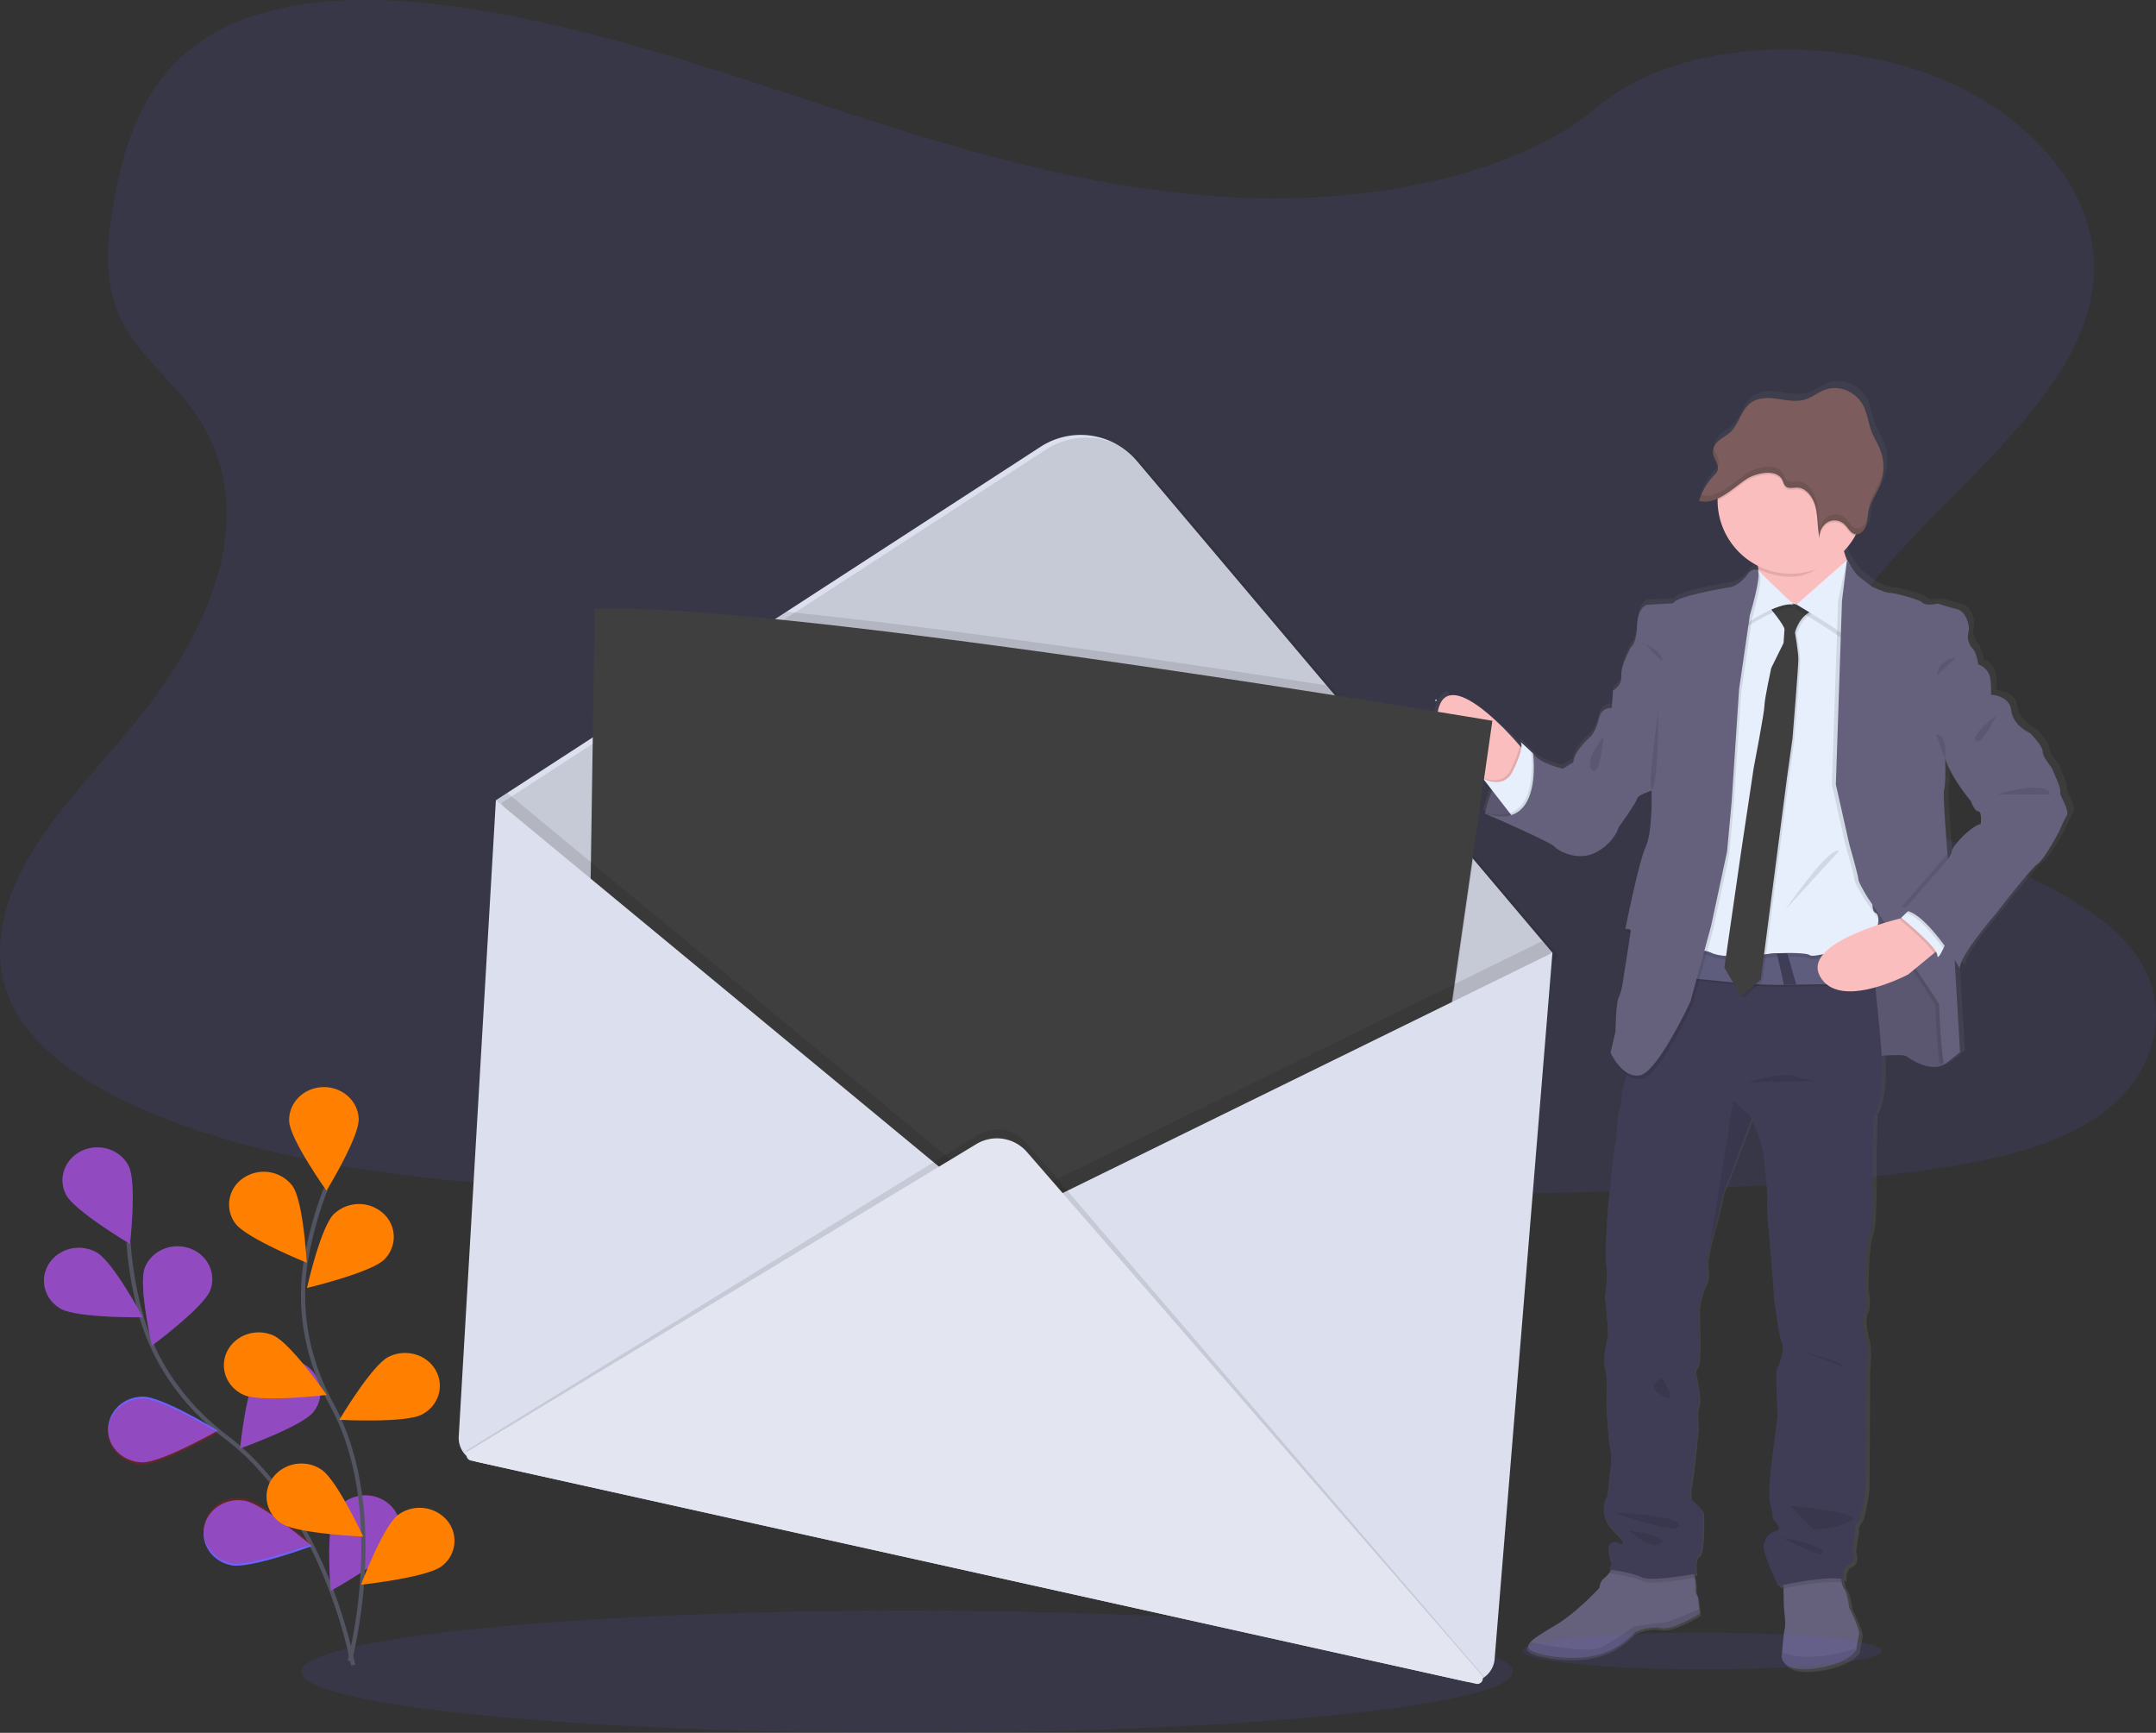 <?xml version="1.0"?>
<svg width="1034.95" height="831.61" xmlns="http://www.w3.org/2000/svg" xmlns:svg="http://www.w3.org/2000/svg" xmlns:se="http://svg-edit.googlecode.com" data-name="Layer 1">
 <rect width="100%" height="100%" fill="#333333" stroke="none"/>
 <defs>
  <linearGradient id="eb1b6581-0e6c-46f0-8ed9-49203ffc7122" x1="0.5" x2="0.5" y1="1" y2="-0">
   <stop offset="0" stop-color="gray" stop-opacity="0.25"/>
   <stop offset="0.54" stop-color="gray" stop-opacity="0.12"/>
   <stop offset="1" stop-color="gray" stop-opacity="0.1"/>
  </linearGradient>
 </defs>
 <title>envelope</title>
 <g class="layer">
  <title>Layer 1</title>
  <path d="m601.31,95.07c-66.35,-1.91 -129.54,-19.75 -189.84,-39.27s-120.16,-41.11 -184.92,-51.45c-41.65,-6.65 -89.28,-7.59 -122.84,11c-32.3,17.89 -42.73,48.78 -48.34,77.45c-4.23,21.56 -6.71,44.26 4.86,64.44c8,14 22.29,25.79 32.15,39.21c34.3,46.71 10.06,104.3 -27.12,149.9c-17.44,21.39 -37.67,41.8 -51.13,64.57s-19.66,48.88 -7.91,72.08c11.67,23 39.48,40.31 69.61,52.48c61.19,24.7 133.3,31.77 203.61,35.78c155.64,8.86 312.12,5 468.18,1.18c57.75,-1.42 115.76,-2.86 172.58,-10.3c31.55,-4.13 64.12,-10.68 87,-26.5c29.08,-20.08 36.28,-54.09 16.8,-79.27c-32.68,-42.24 -123,-52.73 -145.89,-98.06c-12.58,-24.95 0.34,-52.75 18.61,-75.89c39.2,-49.64 104.91,-93.19 108.37,-149.93c2.37,-39 -29.21,-78 -78.05,-96.44c-51.19,-19.33 -122.18,-16.9 -160,15.1c-38.81,32.94 -107.15,45.65 -165.73,43.92z" fill="#6c63ff" id="svg_1" opacity="0.1"/>
  <ellipse cx="435.45" cy="802.29" fill="#6c63ff" id="svg_2" opacity="0.1" rx="290.75" ry="29.32"/>
  <path d="m169.47,799.11s-12.9,-73.09 -60.78,-109.31c-20.09,-15.2 -34.79,-35.87 -41.21,-59.41a179.25,179.25 0 0 1 -5.78,-34.1" fill="none" id="svg_3" stroke="#535461" stroke-miterlimit="10" stroke-width="2"/>
  <path d="m114.21,607.49c4,7.83 30.73,23.68 30.73,23.68s3.36,-29.61 -0.67,-37.45s-14,-11.11 -22.32,-7.31s-11.77,13.24 -7.74,21.08z" fill="#6c63ff" id="svg_4" transform="translate(-82.53 -34.2)"/>
  <path d="m111.66,662.28c7.9,4.51 39.44,4.11 39.44,4.11s-14.23,-26.58 -22.1,-31.09s-18.16,-2.13 -22.94,5.32s-2.29,17.15 5.6,21.66z" fill="#6c63ff" id="svg_5" transform="translate(-82.53 -34.2)"/>
  <path d="m150.87,736c9.22,0.13 36.23,-15.25 36.23,-15.25s-26.49,-16.16 -35.72,-16.3s-16.82,6.82 -17,15.53s7.26,15.86 16.49,16.02z" fill="#6c63ff" id="svg_6" transform="translate(-82.53 -34.2)"/>
  <path d="m193.83,785.43c9.06,1.61 38.44,-9.25 38.44,-9.25s-23.22,-20.18 -32.27,-21.76s-17.8,4 -19.5,12.6s4.26,16.81 13.33,18.41z" fill="#6c63ff" id="svg_7" transform="translate(-82.53 -34.2)"/>
  <path d="m183.44,653.45c-3.15,8.19 -28,26.55 -28,26.55s-6.58,-29.12 -3.43,-37.31s12.74,-12.42 21.41,-9.45s13.17,12.03 10.02,20.21z" fill="#6c63ff" id="svg_8" transform="translate(-82.53 -34.2)"/>
  <path d="m232.91,711.89c-5.6,6.93 -35.12,17.43 -35.12,17.43s3,-29.65 8.56,-36.57a17.38,17.38 0 0 1 23.42,-3a15.2,15.2 0 0 1 3.14,22.14z" fill="#6c63ff" id="svg_9" transform="translate(-82.53 -34.2)"/>
  <path d="m272.73,774.92c-4.28,7.72 -31.49,22.78 -31.49,22.78s-2.39,-29.69 1.89,-37.41s14.37,-10.7 22.55,-6.66s11.32,13.57 7.05,21.29z" fill="#6c63ff" id="svg_10" transform="translate(-82.53 -34.2)"/>
  <path d="m31.68,573.29c4,7.83 30.73,23.68 30.73,23.68s3.36,-29.61 -0.67,-37.45s-14,-11.11 -22.32,-7.31s-11.77,13.24 -7.74,21.08z" fill="#ff0000" id="svg_11" opacity="0.25"/>
  <path d="m29.13,628.08c7.9,4.51 39.44,4.11 39.44,4.11s-14.23,-26.58 -22.1,-31.09s-18.16,-2.13 -22.94,5.32s-2.29,17.15 5.6,21.66z" fill="#ff0000" id="svg_12" opacity="0.25"/>
  <path d="m150.87,737c9.22,0.13 36.23,-15.25 36.23,-15.25s-26.49,-16.16 -35.72,-16.3s-16.82,6.82 -17,15.53s7.26,15.86 16.49,16.02z" fill="#ff0000" id="svg_13" opacity="0.25" transform="translate(-82.53 -34.2)"/>
  <path d="m193.83,784.43c9.06,1.61 38.44,-9.25 38.44,-9.25s-23.22,-20.18 -32.27,-21.76s-17.8,4 -19.5,12.6s4.26,16.81 13.33,18.41z" fill="#ff0000" id="svg_14" opacity="0.25" transform="translate(-82.53 -34.2)"/>
  <path d="m100.91,619.25c-3.15,8.19 -28,26.55 -28,26.55s-6.58,-29.12 -3.43,-37.31s12.74,-12.42 21.41,-9.45s13.17,12.03 10.02,20.21z" fill="#ff0000" id="svg_15" opacity="0.25"/>
  <path d="m150.38,677.69c-5.6,6.93 -35.12,17.43 -35.12,17.43s3,-29.65 8.56,-36.57a17.38,17.38 0 0 1 23.42,-3a15.2,15.2 0 0 1 3.14,22.14z" fill="#ff0000" id="svg_16" opacity="0.25"/>
  <path d="m190.2,740.72c-4.28,7.72 -31.49,22.78 -31.49,22.78s-2.39,-29.69 1.89,-37.41s14.37,-10.7 22.55,-6.66s11.32,13.57 7.05,21.29z" fill="#ff0000" id="svg_17" opacity="0.25"/>
  <path d="m167.85,797.19s19.57,-71.76 -8.65,-123.2c-11.84,-21.58 -16.41,-46.1 -12.17,-70.08a180,180 0 0 1 9.35,-33.38" fill="none" id="svg_18" stroke="#535461" stroke-miterlimit="10" stroke-width="2"/>
  <path d="m138.8,538.02c0.32,8.7 17.93,33.41 17.93,33.41s15.78,-25.79 15.46,-34.5s-8.05,-15.52 -17.27,-15.22s-16.45,7.6 -16.12,16.31z" fill="#ff7f00" id="svg_19"/>
  <path d="m112.96,587.14c5.28,7.14 34.28,18.84 34.28,18.84s-1.6,-29.74 -6.88,-36.89a17.35,17.35 0 0 0 -23.26,-3.91a15.23,15.23 0 0 0 -4.14,21.96z" fill="#ff7f00" id="svg_20"/>
  <path d="m117.16,669.51c8.38,3.65 39.68,-0.07 39.68,-0.07s-17.29,-24.92 -25.67,-28.57s-18.3,-0.2 -22.17,7.71s-0.21,17.28 8.16,20.93z" fill="#ff7f00" id="svg_21"/>
  <path d="m135.21,731.16c7.61,4.94 39.12,6.25 39.12,6.25s-12.58,-27.31 -20.18,-32.24a17.33,17.33 0 0 0 -23.23,4a15.23,15.23 0 0 0 4.29,21.99z" fill="#ff7f00" id="svg_22"/>
  <path d="m184.37,604.53c-6.4,6.28 -37,13.57 -37,13.57s6.49,-29.15 12.88,-35.43a17.42,17.42 0 0 1 23.63,-0.44a15.16,15.16 0 0 1 0.49,22.3z" fill="#ff7f00" id="svg_23"/>
  <path d="m202.47,678.88c-8.09,4.19 -39.58,2.5 -39.58,2.5s15.43,-26 23.52,-30.16s18.25,-1.39 22.68,6.25s1.51,17.22 -6.62,21.41z" fill="#ff7f00" id="svg_24"/>
  <path d="m211.86,751.74c-7.23,5.42 -38.57,8.78 -38.57,8.78s10.56,-28.07 17.79,-33.49a17.38,17.38 0 0 1 23.47,2.55a15.19,15.19 0 0 1 -2.69,22.16z" fill="#ff7f00" id="svg_25"/>
  <path d="m1074.74,412.36c0.6,-1.64 -3.9,-10.73 -3.9,-11.18s-4.65,-5.52 -4.65,-8.35s-6.16,-8.94 -6.16,-8.94s-8.25,-3.43 -9.15,-10.88s-9.89,-7.61 -9.91,-7.61l0,0s0,-0.68 0.06,-1.71c0,-2.32 -0.07,-6.46 -1.11,-8.72a8.85,8.85 0 0 0 -5.11,-4.33s-0.9,-5.81 -2.7,-7.6a8.56,8.56 0 0 1 -2.11,-8.04c0.9,-2.83 -1.2,-10 -5.56,-11s-9.3,-2.68 -9.3,-2.68s-0.49,0.09 -1.2,0.19l-0.6,-0.19a26.78,26.78 0 0 1 -3.16,0.39a3.85,3.85 0 0 1 -2.54,-0.84c-1.51,-1.64 -13.67,-4.77 -15.92,-4.77s-8.71,-3 -8.71,-3l-6.44,-4.92c-1.81,-1.38 -5.16,-7 -5.65,-7.79l-0.06,-0.11l0,0l0,0a27,27 0 0 1 -1.36,-3.92l0,0a35.44,35.44 0 0 0 5.58,-7.67c0.16,-0.29 0.3,-0.59 0.44,-0.88a3.59,3.59 0 0 0 1,-0.16c0.13,0 0.26,-0.1 0.39,-0.15a6.55,6.55 0 0 0 3.19,-3.81l0,0c0.11,-0.32 0.21,-0.65 0.29,-1c0,-0.11 0,-0.23 0.07,-0.34s0.1,-0.45 0.14,-0.68s0.05,-0.26 0.07,-0.38s0.07,-0.45 0.1,-0.68s0,-0.25 0,-0.37c0,-0.29 0.07,-0.57 0.11,-0.85l0,0a30.28,30.28 0 0 1 0.47,-3.15s0,0 0,0l0,0c0.9,-4 3.33,-7.46 5.06,-11.2l0,0c0.25,-0.53 0.48,-1.08 0.69,-1.63s0.42,-1.2 0.59,-1.81l0.15,-0.56c0.11,-0.44 0.21,-0.89 0.3,-1.34c0,-0.2 0.08,-0.4 0.11,-0.6c0.1,-0.62 0.19,-1.24 0.24,-1.87a23.18,23.18 0 0 0 -1.49,-10.51c-1.13,-2.8 -2.8,-5.32 -3.94,-8.12c-1.73,-4.24 -2.18,-9 -4.29,-13.08c-3.53,-6.78 -11.85,-10.17 -18.69,-7.62c-3.27,1.21 -6.1,3.57 -9.41,4.63c-4.44,1.41 -9.18,0.35 -13.77,-0.29s-9.67,-0.69 -13.36,2.31c-4.25,3.45 -5.42,9.94 -9.41,13.73c-1.67,1.59 -3.76,2.61 -5.53,4.08a9,9 0 0 0 -2.77,3.79c0,0.11 -0.07,0.21 -0.1,0.32s-0.07,0.25 -0.1,0.38s-0.06,0.3 -0.08,0.45s0,0.21 0,0.31a5.33,5.33 0 0 0 0,0.8l0,0a6.54,6.54 0 0 0 0.13,0.75c0,0.07 0,0.14 0,0.21s0.12,0.41 0.19,0.62a0.56,0.56 0 0 0 0,0.12c0.08,0.23 0.17,0.45 0.26,0.68l0.15,0.34l0.12,0.28a17.38,17.38 0 0 1 1.39,3.46a3.91,3.91 0 0 1 -0.13,2.29a7,7 0 0 1 -1.67,2.18a31,31 0 0 0 -6.77,10.85c-0.17,0.46 -0.34,0.92 -0.49,1.4l0,0l0.21,0.05a8.52,8.52 0 0 0 1.31,0.29c0.25,0 0.5,0.06 0.76,0.08a11.75,11.75 0 0 0 3.06,-0.24c0.25,-0.05 0.51,-0.11 0.76,-0.18a18.87,18.87 0 0 0 3,-1.11c0,0.3 0,0.61 0,0.91s0,0.34 0,0.51a35.47,35.47 0 0 0 19.69,31.71c0,0.32 0.09,0.65 0.13,1s0.07,0.54 0.1,0.81l-0.4,-0.39s-2.71,-1.34 -5.26,2.53s-7.35,5.67 -7.35,5.67s-27.32,4.32 -28.37,7.9l-12.76,0.74s-4.51,0.6 -5,10s-2.85,10.29 -2.85,10.29s-5.25,9.24 -4.8,14s-4,7.16 -4,7.16l-0.6,8.49s-5,-0.74 -6.31,5.07s-3.75,8.5 -3.75,8.5s-8.26,6.86 -8.71,12.67l-5.1,3.13s-11.86,-2.68 -14.56,-7.45l-0.83,-0.78a0.75,0.75 0 0 1 -0.07,-0.12a0.28,0.28 0 0 0 0,0.06c-1.78,-1.68 -5.54,-5.18 -5,-4.38a3.64,3.64 0 0 1 0.24,2.4l-0.88,-1l-2.36,-2.62s-19.17,-18 -30.43,-19.38l0,0c-0.15,-0.29 -0.87,-3.12 -2.79,-1.35a15.65,15.65 0 0 0 -0.11,23l17.95,16.77l0.46,0.34l3.86,5c-0.65,1.56 -1.2,3.07 -1.65,4.45c0,0 0,0.09 -0.05,0.13c-0.09,0.3 -0.19,0.58 -0.28,0.86l-0.09,0.3c-0.08,0.28 -0.17,0.56 -0.25,0.82s-0.09,0.33 -0.14,0.49s0,0.19 -0.08,0.28c-0.42,1.5 -0.7,2.65 -0.84,3.29l-1,-0.31l1,0.42c0,0.05 0,0.11 0,0.16l-0.06,0.31l0.92,0.4c5.26,2.29 31.51,13.8 32.86,15.55c1.5,1.93 11.4,7.6 20.41,2.83s11,-12.08 11,-12.08s8.7,-12.07 9,-13.86s7.06,-3.88 7.06,-3.88s0.6,20 -2.85,27.28s-9.91,39.66 -9.91,39.66a4.76,4.76 0 0 1 1.28,-0.08c-0.24,1.17 -0.38,1.87 -0.38,1.87a4.46,4.46 0 0 1 1.59,0c-0.48,3.68 -3.24,20.76 -3.24,20.76s-0.9,7.75 -2.4,10.43s-1.65,16.7 -1.65,16.7l-2.4,10.13a19.57,19.57 0 0 0 0.91,1.75l0,0s2.58,5.72 6.91,8.93a18.3,18.3 0 0 1 -1.21,4.64a16.07,16.07 0 0 0 -1.2,7.15s-2.55,11.48 -2.25,14.76s-1.65,11.33 -1.65,11.33l-2.79,25.86s-1.8,22.51 -0.9,28.63s-0.61,14.45 -0.61,14.45s1.8,17.74 1.35,19.68s-2.7,10.28 -1.35,14.91s0.61,17.29 0.61,17.29s0.9,16.69 1.94,22.06s-0.3,12.23 -0.3,12.23s-1,11.47 -1.5,11.47s-4.35,7.9 3.6,15.66s3,6.55 3,6.55s-6.3,-3.13 -5.56,3.28c0.72,6.1 1.71,4.51 1.8,4.34l-1.5,4.9l1,0.15l-0.87,1a23.29,23.29 0 0 1 -3,3.14c-1.81,1.34 -2,4.32 -2,4.32s-11.1,12.08 -21.46,18.19c-5.45,3.22 -10.15,5.94 -12.2,8.19c-1.85,2 -1.55,3.66 2.29,4.93c8.11,2.68 22.36,4 32.57,0.6a38.06,38.06 0 0 0 15.91,-10.29s6.46,-3.28 12.77,-2.09s18.91,-7 18.91,-7l-0.23,-2.12l-0.67,-6.09a4.79,4.79 0 0 1 -1.05,-3.72a19.31,19.31 0 0 0 -0.53,-5.36c-0.1,-0.59 -0.22,-1.18 -0.33,-1.73l1.15,-0.21s-1.49,-7.61 1.21,-9.1s1.94,-21 1.94,-21s-3.44,-4.47 -5.25,-5.21s-0.15,-10 0.16,-11.19s2.7,-24.3 2.7,-24.3s-0.9,-7.3 0.3,-10.43s-1.44,-15.13 -1.44,-15.13s-0.9,-1.49 0.76,-3.28s1,-17.74 1,-17.74s-0.14,-8.05 -0.14,-10.14s1.8,-9.69 3.45,-12.22s0.6,-10.44 0.6,-10.44l0,0l0.09,-0.59c0,-0.23 0.08,-0.51 0.14,-0.85l0.13,-0.79a112.6,112.6 0 0 1 2.97,-13.01c2,-6.26 4.2,-17.29 4.2,-17.29l14,-36.4l0.16,-0.43s6.45,11.93 6.45,23c0,0 1.65,13.27 1.2,16.85s1.33,20.33 1.33,20.33s1.95,24.15 1.95,25.2s2.4,19.68 3.91,22.51s-1.51,11.48 -2.41,12.37s0.3,22.81 0.3,22.81s-2.25,17.29 -2.7,20.87s-2.25,17.3 -0.75,22.66s0.9,6.11 0.9,6.11s5.41,5.52 2.25,6a8.25,8.25 0 0 0 -6,10.87a139.25,139.25 0 0 0 6.61,16s0.93,-0.21 2.48,-0.52l0,1.77l0.18,8.88s1,8.5 0.45,10.44c-0.44,1.42 -1,8.1 -1.33,11.59c-0.11,1.27 -0.17,2.12 -0.17,2.12s0,7.9 16.66,5.52s19.66,-8.94 19.66,-8.94s0,-0.31 0.12,-0.82c0.25,-1.51 0.79,-4.71 1.23,-6.49c0.6,-2.39 -4.8,-13.12 -4.8,-13.12s-0.9,-7.3 -2.41,-8.94a7.92,7.92 0 0 1 -1.2,-3.13c-0.14,-0.6 -0.26,-1.23 -0.36,-1.84a11,11 0 0 1 1.11,0.2s-0.9,-5.22 2.56,-6.86s2.55,-5.06 2.1,-6.56s1.35,-9.84 1.35,-9.84a4.85,4.85 0 0 1 1.2,-4.76c2.11,-2.1 3.75,-16.7 3.75,-16.7l0.3,-56.35s1.06,-10 -0.14,-14s-2.41,-11.77 -0.76,-13.86s0.15,-11.77 0.15,-11.77s0,-20.43 2.26,-25.49s1.5,-37.12 1.5,-37.12l0.59,-21s4.91,-4.64 3.75,-28.83c5.23,-0.33 11.13,-0.52 12,0.2c1.65,1.35 12.31,8.2 18.61,3.88c1.35,-0.6 7.5,-5.81 7.5,-5.81l-2.64,-44.7c1.65,2.49 2.65,4.15 2.65,4.15c0,-6.26 17.71,-26.54 17.71,-26.54s16.51,-21.31 20.11,-23.85s10.66,-15.95 10.66,-15.95a64.65,64.65 0 0 1 3.61,-7.45c1.71,-2.75 -3.7,-9.91 -3.1,-11.55zm-38.74,15.64c-4.5,0.45 -14,10.74 -14.11,13c-0.07,1.18 -1.07,2.76 -2,4c-0.07,-0.9 -0.15,-1.82 -0.22,-2.75c-1.06,-13.17 -2.21,-29.22 -1.69,-30.78c0.91,-2.68 0.6,-14.75 0.6,-14.75l0,0l0.16,-0.23c3,9.35 12.43,20.38 12.43,20.38s1.65,4.77 3.6,4.92s1.23,6.21 1.23,6.21z" fill="url(#eb1b6581-0e6c-46f0-8ed9-49203ffc7122)" id="svg_26" transform="translate(-82.53 -34.2)"/>
  <path d="m795.34,424.61s5.47,-28.7 23.08,-28.85l12.87,26.48l-8.58,5.92s-18.64,0.59 -27.37,-3.55z" fill="#65617d" id="svg_27" transform="translate(-82.53 -34.2)"/>
  <path d="m831.29,422.24l-8.58,5.92s-13.12,0.42 -22.5,-1.89a26.92,26.92 0 0 1 -4.87,-1.66s0,-0.16 0.1,-0.46c0,0 0,-0.07 0,-0.11a64.76,64.76 0 0 1 3.33,-10.54c0.55,-1.29 1.16,-2.62 1.82,-3.95c2.58,-5 6.2,-9.82 11.16,-12.23a15.17,15.17 0 0 1 5.87,-1.53l0.52,0l0.26,0l0.28,0.59l4.35,8.94l8.26,16.92z" id="svg_28" opacity="0.1" transform="translate(-82.53 -34.2)"/>
  <path d="m977.45,541.48s18.5,-1.77 20.12,-0.44s12.13,8.13 18.35,3.84s2.07,-19.23 2.07,-19.82s-0.59,-21.75 -0.59,-21.75l-11.1,-14.94l-13.9,-26.18l-28.4,-2.82l0.74,41.58l-0.15,21.3l12.86,19.23z" fill="#65617d" id="svg_29" transform="translate(-82.53 -34.2)"/>
  <path d="m977.45,541.48s18.5,-1.77 20.12,-0.44s12.13,8.13 18.35,3.84s2.07,-19.23 2.07,-19.82s-0.59,-21.75 -0.59,-21.75l-11.1,-14.94l-13.9,-26.18l-28.4,-2.82l0.74,41.58l-0.15,21.3l12.86,19.23z" id="svg_30" opacity="0.1" transform="translate(-82.53 -34.2)"/>
  <path d="m814.72,395s-1.48,18.05 -12.72,18.34c0,0 -3.19,-1.92 -7.48,-5.12c-9.88,-7.39 -25.55,-21.6 -21.22,-34.82c6.21,-18.93 36.39,16 36.39,16l2.31,2.6l2.72,3z" fill="#fbbebe" id="svg_31" transform="translate(-82.53 -34.2)"/>
  <path d="m814.72,395s-1.48,18.05 -12.72,18.34c0,0 -3.19,-1.92 -7.48,-5.12l-0.95,-1.23a14.79,14.79 0 0 0 6.16,1.66a8.33,8.33 0 0 0 8,-5.07a63.51,63.51 0 0 0 3.11,-7.16a20.87,20.87 0 0 0 1.16,-4.42l2.72,3z" id="svg_32" opacity="0.1" transform="translate(-82.53 -34.2)"/>
  <path d="m809.84,427.72l-2.53,-3.26l-8.52,-11l-4.34,-5.61a14.62,14.62 0 0 0 6.16,1.66c2.83,0.07 6,-1 8,-5.06a64.62,64.62 0 0 0 3.11,-7.17c1.4,-4 1.38,-6 0.88,-6.73s3.14,2.68 4.89,4.34l0.06,0.06l0.82,0.77l0.3,0.6l4.29,8.57s0,0.12 0,0.36c0.42,2.75 1.87,20.02 -13.12,22.47z" fill="#e7effd" id="svg_33" transform="translate(-82.53 -34.2)"/>
  <path d="m898.46,808.51s-12.43,8.14 -18.64,7s-12.58,2.08 -12.58,2.08a37.48,37.48 0 0 1 -15.69,10.21c-10,3.4 -24.1,2.06 -32.09,-0.6c-3.78,-1.26 -4.09,-2.88 -2.27,-4.89c2,-2.24 6.66,-4.93 12,-8.13c10.21,-6.06 21.15,-18 21.15,-18s0.15,-3 1.93,-4.28a23.06,23.06 0 0 0 3,-3.12c1.59,-1.88 3.08,-3.84 3.08,-3.84l36.56,1.06s0.62,2.63 1.11,5.32a19.27,19.27 0 0 1 0.51,5.33a4.82,4.82 0 0 0 1,3.69l0.66,6l0.27,2.17z" fill="#65617d" id="svg_34" transform="translate(-82.53 -34.2)"/>
  <path d="m974.94,818.72c-0.44,1.77 -1,4.94 -1.21,6.43l-0.13,0.82s-3,6.51 -19.37,8.88s-16.42,-5.48 -16.42,-5.48s0.06,-0.84 0.16,-2.11c0.29,-3.46 0.88,-10.09 1.32,-11.5c0.58,-1.92 -0.45,-10.36 -0.45,-10.36l-0.17,-8.81l-0.13,-6.12l27.23,-2.82a49.4,49.4 0 0 0 0.88,6.06a7.75,7.75 0 0 0 1.19,3.11c1.48,1.63 2.36,8.88 2.36,8.88s5.33,10.65 4.74,13.02z" fill="#65617d" id="svg_35" transform="translate(-82.53 -34.2)"/>
  <path d="m894.91,786s0.62,2.63 1.11,5.32c-3.95,0.73 -21.21,3.72 -25.52,1.63c-4.89,-2.37 -15.39,-3.7 -15.39,-3.7l0.17,-0.6c1.59,-1.88 3.08,-3.84 3.08,-3.84l36.55,1.19z" id="svg_36" opacity="0.1" transform="translate(-82.53 -34.2)"/>
  <path d="m966.65,793.71c-6.9,-1.17 -22,1.66 -28,2.88l-0.13,-6.12l27.23,-2.82a49.4,49.4 0 0 0 0.9,6.06z" id="svg_37" opacity="0.1" transform="translate(-82.53 -34.2)"/>
  <path d="m899.47,535.24l-0.59,20.86s0.74,31.81 -1.48,36.84s-2.22,25.3 -2.22,25.3s1.48,9.61 -0.15,11.68s-0.44,9.76 0.74,13.76s0.15,13.91 0.15,13.91l-0.3,55.92s-1.62,14.49 -3.7,16.57a4.85,4.85 0 0 0 -1.18,4.73s-1.77,8.28 -1.33,9.77s1.33,4.88 -2.07,6.5s-2.52,6.81 -2.52,6.81c-8.13,-1.93 -31.21,3.26 -31.21,3.26a138.84,138.84 0 0 1 -6.51,-15.84a8.19,8.19 0 0 1 5.92,-10.79c3.1,-0.45 -2.22,-5.92 -2.22,-5.92s0.59,-0.74 -0.89,-6.06s0.29,-19 0.74,-22.5s2.66,-20.71 2.66,-20.71s-1.18,-21.74 -0.29,-22.63s3.84,-9.47 2.37,-12.28s-3.86,-21.3 -3.86,-22.34s-1.91,-25 -1.91,-25s-1.78,-16.72 -1.33,-20.27s-1.19,-16.71 -1.19,-16.71c0,-11 -6.36,-22.79 -6.36,-22.79l-0.16,0.43l-13.71,36.12s-2.22,10.94 -4.14,17.15a112.18,112.18 0 0 0 -2.89,12.85l-0.13,0.79c0,0.33 -0.1,0.61 -0.13,0.83l-0.09,0.6l0,0s1,7.84 -0.6,10.36s-3.4,10.06 -3.4,12.13s0.15,10.06 0.15,10.06s0.59,15.83 -1,17.61s-0.75,3.25 -0.75,3.25s2.66,12 1.48,15.09s-0.29,10.35 -0.29,10.35s-2.37,22.94 -2.66,24.12s-1.93,10.36 -0.15,11.1s5.17,5.17 5.17,5.17s0.75,19.39 -1.92,20.86s-1.19,9 -1.19,9s-21.44,4.14 -26.32,1.77s-15.39,-3.7 -15.39,-3.7l1.47,-4.86c-0.09,0.17 -1.07,1.75 -1.77,-4.31c-0.73,-6.36 5.48,-3.26 5.48,-3.26s4.88,1.19 -3,-6.5s-4,-15.54 -3.55,-15.54s1.49,-11.38 1.49,-11.38s1.33,-6.81 0.29,-12.14s-1.92,-21.9 -1.92,-21.9s0.74,-12.57 -0.59,-17.15s0.88,-12.88 1.33,-14.8s-1.38,-19.48 -1.38,-19.48s1.48,-8.28 0.59,-14.34s0.89,-28.41 0.89,-28.41l2.66,-25.74s1.92,-8 1.63,-11.25s2.23,-14.64 2.23,-14.64a16,16 0 0 1 1.18,-7.1c1.48,-3 2.07,-12.72 2.07,-12.72l14.21,-32.55l7,-28.7l93.93,-0.89s0.35,2.49 0.92,7s1.37,11.21 2.26,19.48c0.82,7.51 1.72,16.34 2.59,26.17c2.84,31.38 -3.16,37 -3.16,37z" fill="#3f3d56" id="svg_38"/>
  <path d="m973.31,310.4l-21.9,23.38s-28.1,-11.25 -25.14,-15.09c1.14,-1.49 1,-6.19 0.3,-11.37c-1,-8.2 -3.26,-17.63 -3.26,-17.63s49.11,-8 45,0.29c-1.51,3 -1.25,6.56 -0.31,9.83a37,37 0 0 0 5.31,10.59z" fill="#fbbebe" id="svg_39" transform="translate(-82.53 -34.2)"/>
  <path d="m968.28,290c-1.51,3 -2.23,3.32 -1.29,6.59c-6.42,6.87 -14.59,14.41 -24.75,14.41a35.06,35.06 0 0 1 -15.67,-3.67c-1,-8.2 -3.26,-17.63 -3.26,-17.63s49.11,-8 44.97,0.3z" id="svg_40" opacity="0.1" transform="translate(-82.53 -34.2)"/>
  <path d="m977.46,274.89a35.22,35.22 0 0 1 -70.43,0c0,-0.17 0,-0.34 0,-0.5a35.21,35.21 0 0 1 70.42,0.5l0.01,0z" fill="#fbbebe" id="svg_41" transform="translate(-82.53 -34.2)"/>
  <path d="m982.55,507.18c-4.66,0 -20.19,0.17 -37.55,0.44l-0.21,0l-5.73,0.1l-0.18,0c-20.58,0.33 -40.87,-3.69 -49,-2.93c-17.3,1.62 6.22,-16 6.22,-16a144.78,144.78 0 0 0 39.43,4l5,-0.26c15.72,-0.89 31.53,-2.37 39.79,-4.85c0.55,4.58 1.34,11.23 2.23,19.5z" id="svg_42" opacity="0.1" transform="translate(-82.53 -34.2)"/>
  <path d="m982.55,506.29c-4.66,0 -20.19,0.17 -37.55,0.44l-0.21,0l-5.73,0.1l-0.18,0c-20.58,0.33 -40.87,-3.69 -49,-2.93c-17.3,1.63 6.22,-16 6.22,-16a144.78,144.78 0 0 0 39.43,4l5,-0.26c15.72,-0.89 31.53,-2.37 39.79,-4.84c0.55,4.58 1.34,11.2 2.23,19.49z" fill="#5f5d7e" id="svg_43" transform="translate(-82.53 -34.2)"/>
  <path d="m932.78,320.16l-27.22,12.73l-21,162.43s12.42,-5.62 19.53,-2.07s29,0.3 29,0.3s16,-0.89 18.35,0.89s30.16,-7.44 30.16,-7.44s5,-11.24 1.18,-13s1.22,-19.21 1.22,-19.21l-2.4,-117.17l-4.74,-15.09l-12.72,-7.69l-13,10.35l-6.21,0.89l-12.15,-5.92z" id="svg_44" opacity="0.1" transform="translate(-82.53 -34.2)"/>
  <path d="m932.78,318.39l-27.22,12.72l-21,162.44s12.42,-5.62 19.53,-2.07s29,0.29 29,0.29s16,-0.88 18.35,0.89s30.18,-7.4 30.18,-7.4s5,-11.24 1.18,-13s1.2,-19.26 1.2,-19.26l-2.4,-117.16l-4.74,-15.08l-12.72,-7.7l-13,10.36l-6.21,0.89l-12.15,-5.92z" fill="#e7effd" id="svg_45" transform="translate(-82.53 -34.2)"/>
  <path d="m932.33,325.93s7.84,9.32 7.7,11.25s-0.45,6.51 -0.45,6.51l-5.92,12s-3.25,14.94 -3.25,18.05s-5.18,30 -5.18,30l-6.23,41.43l-7.84,54.3l8,13.75l9.46,-8l12.58,-96.76l2.66,-19.08s2.81,-34.32 2.81,-37.87s-1.62,-12.87 -1.62,-12.87s1.92,-8.88 9.91,-11s-0.59,-0.45 -0.59,-0.45l-4.59,-3.69l-4,1.62s-11.08,-3.33 -13.45,0.81z" id="svg_46" opacity="0.1" transform="translate(-82.53 -34.2)"/>
  <path d="m848.91,290.85s7.85,9.32 7.7,11.24s-0.45,6.51 -0.45,6.51l-5.91,12s-3.26,14.94 -3.26,18.05s-5.18,30 -5.18,30l-6.21,41.42l-7.84,54.3l8,13.76l9.47,-8l12.57,-96.75l2.67,-19.07s2.81,-34.32 2.81,-37.87s-1.62,-12.87 -1.62,-12.87s1.92,-8.88 9.91,-10.95s-0.59,-0.44 -0.59,-0.44l-4.59,-3.7l-4,1.63s-11.11,-3.41 -13.48,0.74z" fill="#3f3f3f" id="svg_47"/>
  <path d="m926.27,309.51s-1.19,0.89 -1.48,6.81s-4.44,19.23 -4.44,19.23s15.39,-10.65 23.08,-9.47l-17.16,-16.57z" id="svg_48" opacity="0.1" transform="translate(-82.53 -34.2)"/>
  <path d="m926.27,307.74s-1.19,0.88 -1.48,6.8s-4.44,19.23 -4.44,19.23s15.39,-10.65 23.08,-9.46l-17.16,-16.57z" fill="#e7effd" id="svg_49" transform="translate(-82.53 -34.2)"/>
  <path d="m968.28,304.78l-24.28,21.3s20.42,12.13 23.08,15.09s5.32,-29 5.32,-29l-4.12,-7.39z" id="svg_50" opacity="0.1" transform="translate(-82.53 -34.2)"/>
  <path d="m969.17,303l-24.26,21.31s20.41,12.13 23.09,15.09s5.32,-29 5.32,-29l-4.15,-7.4z" fill="#e7effd" id="svg_51" transform="translate(-82.53 -34.2)"/>
  <path d="m927.15,309.51s-2.66,-1.33 -5.17,2.52a16.8,16.8 0 0 1 -7.25,5.62s-26.93,4.29 -28,7.84l-12.58,0.74s-4.44,0.59 -4.88,9.91s-2.81,10.21 -2.81,10.21s-5.18,9.17 -4.73,13.9s-4,7.11 -4,7.11l18.49,48.08s0.6,19.82 -2.81,27.07s-9.76,39.35 -9.76,39.35s2.66,-0.59 2.51,1.18s-3.16,21.16 -3.16,21.16s-0.89,7.69 -2.37,10.36s-1.63,16.56 -1.63,16.56l-2.36,10.06s5.62,12.58 14.2,10.8s24.11,-35.35 24.11,-35.35l9.92,-36.25l7.69,-35.8l2.22,-24.26l3.55,-53.7l5.18,-35.51s5.72,-19.11 3.64,-21.6z" id="svg_52" opacity="0.1" transform="translate(-82.53 -34.2)"/>
  <path d="m926.27,307.74s-2.67,-1.33 -5.18,2.51a16.71,16.71 0 0 1 -7.25,5.62s-26.92,4.29 -28,7.84l-12.58,0.74s-4.43,0.6 -4.88,9.92s-2.81,10.2 -2.81,10.2s-5.18,9.18 -4.73,13.91s-4,7.1 -4,7.1l18.5,48.08s0.59,19.82 -2.81,27.07s-9.77,39.36 -9.77,39.36s2.66,-0.6 2.52,1.18s-3.26,21.15 -3.26,21.15s-0.89,7.7 -2.37,10.36s-1.62,16.57 -1.62,16.57l-2.37,10.06s5.62,12.57 14.2,10.8s24.14,-35.36 24.14,-35.36l9.91,-36.24l7.69,-35.8l2.22,-24.27l3.55,-53.7l5.18,-35.5s5.79,-19.09 3.72,-21.6z" fill="#65617d" id="svg_53" transform="translate(-82.53 -34.2)"/>
  <path d="m831.29,422.24l-8.58,5.92s-13.12,0.42 -22.5,-1.89l-4.77,-2.12l-1,-0.42l1,0.31c4.95,1.47 8.82,1.44 11.85,0.42c12.14,-4.09 10.8,-24.14 10.33,-28.67c0,-0.46 -0.08,-0.75 -0.1,-0.86a0.28,0.28 0 0 1 0,-0.06l0.07,0.12a6.62,6.62 0 0 0 0.56,0.78c0.17,0.19 0.35,0.39 0.54,0.58l0,0l4.29,8.57s0,0.12 0,0.36l8.31,16.96z" id="svg_54" opacity="0.1" transform="translate(-82.53 -34.2)"/>
  <path d="m861,364.4l-4.15,1.18l-0.59,8.43s-4.88,-0.74 -6.21,5s-3.7,8.44 -3.7,8.44s-8.14,6.8 -8.58,12.57l-5,3.11s-11.69,-2.67 -14.35,-7.4c0,0 5.33,38.17 -23.08,28.85c0,0 31.81,13.9 33.29,15.83s11.24,7.54 20.12,2.81s10.8,-12 10.8,-12s8.58,-12 8.87,-13.76s7,-3.85 7,-3.85l12.72,-30.77l-27.14,-18.44z" fill="#65617d" id="svg_55" transform="translate(-82.53 -34.2)"/>
  <path d="m964.88,322.53l4.29,-19.53s1.92,6.36 3.85,7.84l6.36,4.89s6.36,2.95 8.58,2.95s14.2,3.11 15.68,4.74s7.4,0.44 7.4,0.44s4.88,1.63 9.17,2.66s6.36,8.14 5.47,11a8.53,8.53 0 0 0 2.07,8c1.78,1.78 2.67,7.55 2.67,7.55a8.66,8.66 0 0 1 5,4.29c1.48,3.25 1,10.35 1,10.35l-22,31.07s0.29,12 -0.59,14.65s3.1,47.93 3.1,47.93l4.59,77.81s-6.07,5.18 -7.4,5.77s-2.66,-27.51 -2.66,-28.55s-34.17,-51.19 -34.17,-51.19s-4.59,-7.39 -4.59,-9s-4.29,-16.57 -4.29,-16.57l-6.51,-28.85l2.98,-88.25z" id="svg_56" opacity="0.1" transform="translate(-82.53 -34.2)"/>
  <path d="m1038.31,366c0,1 0,1.7 0,1.7l-22,31l0,0s0.3,12 -0.58,14.64c-0.52,1.55 0.61,17.47 1.66,30.55c0.74,9.43 1.44,17.38 1.44,17.38l1.95,33l2.63,44.8s-6.06,5.18 -7.39,5.77s-2.66,-27.51 -2.66,-28.55s-34.18,-51.18 -34.18,-51.18s-4.59,-7.41 -4.59,-9s-4.29,-16.57 -4.29,-16.57l-6.5,-28.85l2.95,-88.17l2.42,-19.52s3.7,6.37 5.62,7.84l6.36,4.88s6.36,3 8.58,3s14.21,3.1 15.69,4.73s7.39,0.44 7.39,0.44s4.88,1.63 9.17,2.66s6.37,8.14 5.48,11a8.51,8.51 0 0 0 2.07,8c1.77,1.77 2.66,7.54 2.66,7.54a8.7,8.7 0 0 1 5,4.3c1.06,2.15 1.16,6.26 1.12,8.61z" fill="#65617d" id="svg_57" transform="translate(-82.53 -34.2)"/>
  <path d="m857.48,760.14c0.73,0 31.8,1.18 31.21,6.21s-31.21,-6.21 -31.21,-6.21z" id="svg_58" opacity="0.1" transform="translate(-82.53 -34.2)"/>
  <path d="m864.43,768.57s20.86,3.4 15.38,6.51s-15.38,-6.51 -15.38,-6.51z" id="svg_59" opacity="0.1" transform="translate(-82.53 -34.2)"/>
  <path d="m942,756.88s34.62,3 29.44,6.81s-17.46,4.43 -18,4.58s-11.44,-11.39 -11.44,-11.39z" id="svg_60" opacity="0.1" transform="translate(-82.53 -34.2)"/>
  <path d="m937.81,772.12s19.23,3.25 19.82,7s-19.82,-7 -19.82,-7z" id="svg_61" opacity="0.1" transform="translate(-82.53 -34.2)"/>
  <path d="m948.46,683.06s17.6,4.14 18.64,7l-18.64,-7z" id="svg_62" opacity="0.1" transform="translate(-82.53 -34.2)"/>
  <path d="m880.55,695.78s-9.17,2.66 -0.29,8s0.29,-8 0.29,-8z" id="svg_63" opacity="0.1" transform="translate(-82.53 -34.2)"/>
  <path d="m921.24,553.61c1,0 17.16,-5.32 22.78,-3a37.49,37.49 0 0 0 12.57,2.39l-35.35,0.61z" id="svg_64" opacity="0.1" transform="translate(-82.53 -34.2)"/>
  <path d="m923.31,570.47l-0.16,1.47l-13.75,36.12s-2.22,10.94 -4.14,17.15a112.18,112.18 0 0 0 -2.89,12.85l12.21,-75.72l8.73,8.13z" id="svg_65" opacity="0.1" transform="translate(-82.53 -34.2)"/>
  <path d="m944.79,506.73l-5.73,0.1l-0.18,0l-3.36,-14.91l5,-0.27l4.27,15.08z" fill="#3f3d56" id="svg_66" transform="translate(-82.53 -34.2)"/>
  <path d="m1014.59,488.67l-3.69,3l-12.29,10.13s-33.29,17.76 -42.46,0.89c-8.08,-14.86 29.66,-25.47 38.75,-27.78c1.23,-0.31 1.93,-0.47 1.93,-0.47l17.76,14.23z" fill="#fbbebe" id="svg_67" transform="translate(-82.53 -34.2)"/>
  <path d="m872.42,343.24s6.51,3 8,7.1s-8,-7.1 -8,-7.1z" id="svg_68" opacity="0.1" transform="translate(-82.53 -34.2)"/>
  <path d="m852.3,387.62s-9.47,11.54 -5.62,16s5.62,-16 5.62,-16z" id="svg_69" opacity="0.1" transform="translate(-82.53 -34.2)"/>
  <path d="m1021.54,349.75s-8.88,0.89 -9.17,8.58l9.17,-8.58z" id="svg_70" opacity="0.1" transform="translate(-82.53 -34.2)"/>
  <path d="m939.29,471.06c0.88,-0.89 21.3,-31.07 26,-28.4l-26,28.4z" id="svg_71" opacity="0.1" transform="translate(-82.53 -34.2)"/>
  <path d="m977.46,274.89a35,35 0 0 1 -4.17,16.62l-0.26,-0.05c-2.23,-0.47 -3.39,-3.07 -5.1,-4.69a6.93,6.93 0 0 0 -8,-1.12a8.13,8.13 0 0 0 -3.92,7.59c-1.13,-4.74 -0.77,-9.77 -1.87,-14.52s-4.41,-9.55 -8.95,-9.63c-2,0 -4.23,0.71 -5.65,-0.75c-0.85,-0.88 -1,-2.27 -1.66,-3.35c-3.24,-5.24 -13.11,-2.59 -17.14,0.1s-8.7,7 -13.71,9.3a35.21,35.21 0 0 1 70.42,0.5l0.01,0z" id="svg_72" opacity="0.1" transform="translate(-82.53 -34.2)"/>
  <path d="m937.89,264.11c0.64,1.07 0.81,2.46 1.66,3.34c1.41,1.47 3.7,0.71 5.65,0.75c4.54,0.08 7.85,4.88 8.95,9.63s0.74,9.78 1.87,14.52a8.11,8.11 0 0 1 3.93,-7.59a6.93,6.93 0 0 1 8,1.12c1.71,1.62 2.87,4.22 5.1,4.69s4.38,-1.67 5.19,-4s0.75,-4.93 1.28,-7.37c1,-4.61 4,-8.4 5.68,-12.79a23.17,23.17 0 0 0 -0.15,-16.52c-1.11,-2.78 -2.76,-5.28 -3.89,-8.05c-1.7,-4.22 -2.14,-9 -4.22,-13c-3.48,-6.73 -11.68,-10.09 -18.43,-7.56c-3.21,1.2 -6,3.54 -9.27,4.59c-4.37,1.41 -9.05,0.35 -13.57,-0.28s-9.53,-0.69 -13.17,2.28c-4.19,3.43 -5.33,9.87 -9.27,13.63c-1.65,1.58 -3.7,2.59 -5.44,4s-3.25,3.63 -3,6c0.26,3.06 3.26,5.84 2.15,8.68a7,7 0 0 1 -1.64,2.17a30.93,30.93 0 0 0 -7.16,12.18c7.91,2.48 16.48,-6.25 22.68,-10.38c3.97,-2.63 13.83,-5.29 17.07,-0.04z" fill="#7c5c5c" id="svg_73" transform="translate(-82.53 -34.2)"/>
  <path d="m1014.59,488.67l-3.69,3c-3.25,-5.4 -16.58,-16.2 -16.58,-16.2l0.58,-0.56c1.23,-0.31 1.93,-0.47 1.93,-0.47l17.76,14.23z" id="svg_74" opacity="0.1" transform="translate(-82.53 -34.2)"/>
  <path d="m1018.14,483.19s-1.33,3.3 -2.69,6.14s-2.86,5.44 -2.93,3.33c-0.15,-4.14 -17.31,-18.05 -17.31,-18.05l2.33,-2.26l2.69,-2.62l17.91,13.46z" fill="#e7effd" id="svg_75" transform="translate(-82.53 -34.2)"/>
  <path d="m1018.73,461.29l1.95,33c-4.6,-7.15 -17.22,-25.47 -25.33,-24.88l19.65,-22.61a26.81,26.81 0 0 0 2.26,-2.89c0.74,9.43 1.47,17.38 1.47,17.38z" id="svg_76" opacity="0.1" transform="translate(-82.53 -34.2)"/>
  <path d="m1018.14,483.19s-1.33,3.3 -2.69,6.14c-5.16,-7.07 -12.25,-15.42 -17.91,-17l2.69,-2.62l17.91,13.48z" id="svg_77" opacity="0.1" transform="translate(-82.53 -34.2)"/>
  <path d="m1032.93,363.51l5.33,4.14s8.87,0.15 9.76,7.55s9,10.8 9,10.8s6.06,6.06 6.06,8.87s4.59,7.84 4.59,8.29s4.44,9.47 3.84,11.09s4.74,8.73 3.11,11.39a65.63,65.63 0 0 0 -3.55,7.4s-6.95,13.32 -10.5,15.83s-19.83,23.67 -19.83,23.67s-17.45,20.12 -17.45,26.33c0,0 -17,-28.4 -27.08,-27.66l19.68,-22.64s3.4,-3.69 3.55,-5.91s9.47,-12.43 13.91,-12.87c0,0 0.73,-6.07 -1.19,-6.22s-3.55,-4.88 -3.55,-4.88s-13,-15.38 -13.17,-25.15s17.49,-30.03 17.49,-30.03z" fill="#65617d" id="svg_78" transform="translate(-82.53 -34.2)"/>
  <path d="m1040.77,377.56s-12.42,9.18 -9.76,12.13s9.76,-12.13 9.76,-12.13z" id="svg_79" opacity="0.1" transform="translate(-82.53 -34.2)"/>
  <path d="m1041.36,415.44s23.08,-7.4 25.45,0l-25.45,0z" id="svg_80" opacity="0.1" transform="translate(-82.53 -34.2)"/>
  <path d="m898.46,808.51s-12.43,8.14 -18.64,7s-12.58,2.08 -12.58,2.08a37.48,37.48 0 0 1 -15.69,10.21c-10,3.4 -24.1,2.06 -32.09,-0.6c-3.78,-1.26 -4.09,-2.88 -2.27,-4.89c8.69,1.73 28.1,5.18 33.33,2.67c6.8,-3.26 16.57,-10.36 16.57,-10.36s12.73,-1.77 14.5,-1.77c1.26,0 11.09,-4.06 16.64,-6.38l0.23,2.04z" id="svg_81" opacity="0.1" transform="translate(-82.53 -34.2)"/>
  <path d="m973.73,825.15l-0.13,0.82s-3,6.51 -19.37,8.88s-16.42,-5.48 -16.42,-5.48s0.06,-0.84 0.16,-2.11c5.2,1.97 16.54,4.17 35.76,-2.11z" id="svg_82" opacity="0.1" transform="translate(-82.53 -34.2)"/>
  <path d="m878.56,375.79s0,33.73 -2.89,37.06s2.89,-37.06 2.89,-37.06z" id="svg_83" opacity="0.1" transform="translate(-82.53 -34.2)"/>
  <path d="m1011.92,386.66l4.29,12.06s1.71,-11.84 -4.29,-12.06z" id="svg_84" opacity="0.1" transform="translate(-82.53 -34.2)"/>
  <g id="svg_85" opacity="0.1">
   <path d="m907.32,257.35c1.08,-2.78 -1.76,-5.5 -2.13,-8.48a5.56,5.56 0 0 0 -0.47,2.68c0.19,2.24 1.84,4.33 2.28,6.41a4,4 0 0 0 0.32,-0.61z" id="svg_86" transform="translate(-82.53 -34.2)"/>
   <path d="m956.42,289.21c-1.06,-4.66 -0.75,-9.6 -1.83,-14.27s-4.41,-9.55 -8.94,-9.63c-2,0 -4.24,0.72 -5.65,-0.74c-0.86,-0.88 -1,-2.28 -1.67,-3.35c-3.24,-5.25 -13.1,-2.59 -17.14,0.1c-6,4 -14.36,12.43 -22.12,10.53c-0.37,0.89 -0.71,1.8 -1,2.73c7.91,2.48 16.48,-6.25 22.68,-10.38c4,-2.68 13.9,-5.34 17.14,-0.09c0.64,1.07 0.81,2.46 1.66,3.34c1.41,1.47 3.7,0.71 5.65,0.75c4.54,0.08 7.85,4.88 8.95,9.63s0.74,9.78 1.87,14.52a8.16,8.16 0 0 1 0.4,-3.14z" id="svg_87" transform="translate(-82.53 -34.2)"/>
   <path d="m978.66,283.67c-0.8,2.34 -2.91,4.5 -5.19,4s-3.39,-3.07 -5.09,-4.7a7,7 0 0 0 -8,-1.11a8.06,8.06 0 0 0 -3.93,7.16a7.76,7.76 0 0 1 3.49,-4.28a6.93,6.93 0 0 1 8,1.12c1.71,1.62 2.87,4.22 5.1,4.69s4.38,-1.67 5.19,-4a20.21,20.21 0 0 0 0.81,-4.25a11.1,11.1 0 0 1 -0.38,1.37z" id="svg_88" transform="translate(-82.53 -34.2)"/>
   <path d="m985.62,263.51c-1.66,4.39 -4.68,8.17 -5.68,12.79c-0.2,0.93 -0.32,1.88 -0.43,2.84c1,-4.6 4,-8.37 5.67,-12.75a22.81,22.81 0 0 0 1.37,-6.13a22.39,22.39 0 0 1 -0.93,3.25z" id="svg_89" transform="translate(-82.53 -34.2)"/>
  </g>
  <circle cx="689.3" cy="336.07" fill="#e6e8ec" id="svg_90" r="0.36"/>
  <ellipse cx="817.04" cy="792.28" fill="#6c63ff" id="svg_91" opacity="0.1" rx="86.34" ry="8.81"/>
  <path d="m582.08,248.59l-261.51,169.66l170.66,307.8a11.91,11.91 0 0 0 7.6,5.8l154.63,37.72a11.92,11.92 0 0 0 13.54,-6.41l76.7,-159.35l84.06,-112.37l-199.48,-236a35.35,35.35 0 0 0 -46.2,-6.85z" fill="#dcdfed" id="svg_92" transform="translate(-82.53 -34.2)"/>
  <path d="m830.42,492.77l-0.74,1l-49.24,65.83l-0.89,1.19l-33.19,44.37l-65.6,136.31l-1.84,3.81l-9.26,19.23a11.92,11.92 0 0 1 -13.56,6.41l-154.63,-37.74a11.89,11.89 0 0 1 -7.6,-5.8l-14.87,-26.77l-2.67,-4.82l-107.33,-193.66l-0.92,-1.65l-44.86,-80.9l5.42,-3.52l41.09,-26.65l0.95,-0.62l86.53,-56.14l5.46,-3.54l122.05,-79.19a35.34,35.34 0 0 1 46.22,6.84l91,107.7l4,4.8l66.05,78.14l0.36,0.43l33.21,39.28l4.18,4.95l0.68,0.71z" id="svg_93" opacity="0.1" transform="translate(-82.53 -34.2)"/>
  <path d="m789.79,446.5l-8.06,56l-2.43,16.9l-1.39,36l-0.11,2.81l-7.23,188.1a11.93,11.93 0 0 1 -14.51,11.17l-77.94,-17.4l-0.84,-0.19l-199.89,-44.61l-3.67,-0.82l-109.89,-24.54l2.52,-169.12l0.08,-5.65l0.76,-51.19l0.84,-56.5l86.53,-56.14l5.46,-3.54c80.26,8.23 187,24.06 259.31,35.35l4,4.8l66,78.14l0.46,0.43z" id="svg_94" opacity="0.1" transform="translate(-82.53 -34.2)"/>
  <path d="m716.39,345.9l-9.49,66l-8.7,60.44l-2.43,16.86l-1.39,36l-7.34,190.91a11.93,11.93 0 0 1 -14.51,11.17l-78.78,-17.59l-199.89,-44.61l-113.56,-25.36l2.6,-174.77l0.76,-51.19l0.89,-59.88l0.91,-61.59c18.78,-0.89 49.68,1.12 86.57,4.83c82.6,8.29 195.2,25.06 268.82,36.61c45.08,7.07 75.54,12.17 75.54,12.17z" fill="#3f3f3f" id="svg_95"/>
  <path d="m823,485.78l-42.27,20.73l-215.73,105.8l-198.81,-164.31l-40.19,-33.27l-5.42,3.52l44.86,80.9l-2.6,174.77l113.56,25.36l14.84,26.77a11.89,11.89 0 0 0 7.6,5.8l154.63,37.72a11.92,11.92 0 0 0 13.53,-6.41l9.26,-19.23l78.78,17.59a11.93,11.93 0 0 0 14.51,-11.17l7.34,-190.91l50.13,-67l0.14,-1.69l-4.16,-4.97z" id="svg_96" opacity="0.1" transform="translate(-82.53 -34.2)"/>
  <path d="m320.57,418.25l-17.83,305.33a11.92,11.92 0 0 0 9.31,12.33l473.52,105.15a11.92,11.92 0 0 0 14.43,-10.67l27.75,-338.95l-262.75,128.87l-244.43,-202.06z" fill="#dcdfed" id="svg_97" transform="translate(-82.53 -34.2)"/>
  <path d="m306,730.57l246,-151.77a18.06,18.06 0 0 1 23,3.6l220.18,256.79c0.8,0.92 1.19,0.26 0,0l-489.18,-108.62c-1.4,-0.31 -1.22,0.73 0,0z" id="svg_98" opacity="0.1" transform="translate(-82.53 -34.2)"/>
  <path d="m307.76,730.32l243.46,-147.07a19.09,19.09 0 0 1 24.28,3.82l218.19,250.93a2.63,2.63 0 0 1 -2.55,4.29l-482.59,-107.16a2.62,2.62 0 0 1 -0.79,-4.81z" fill="#e3e5f1" id="svg_99" transform="translate(-82.53 -34.2)"/>
 </g>
</svg>